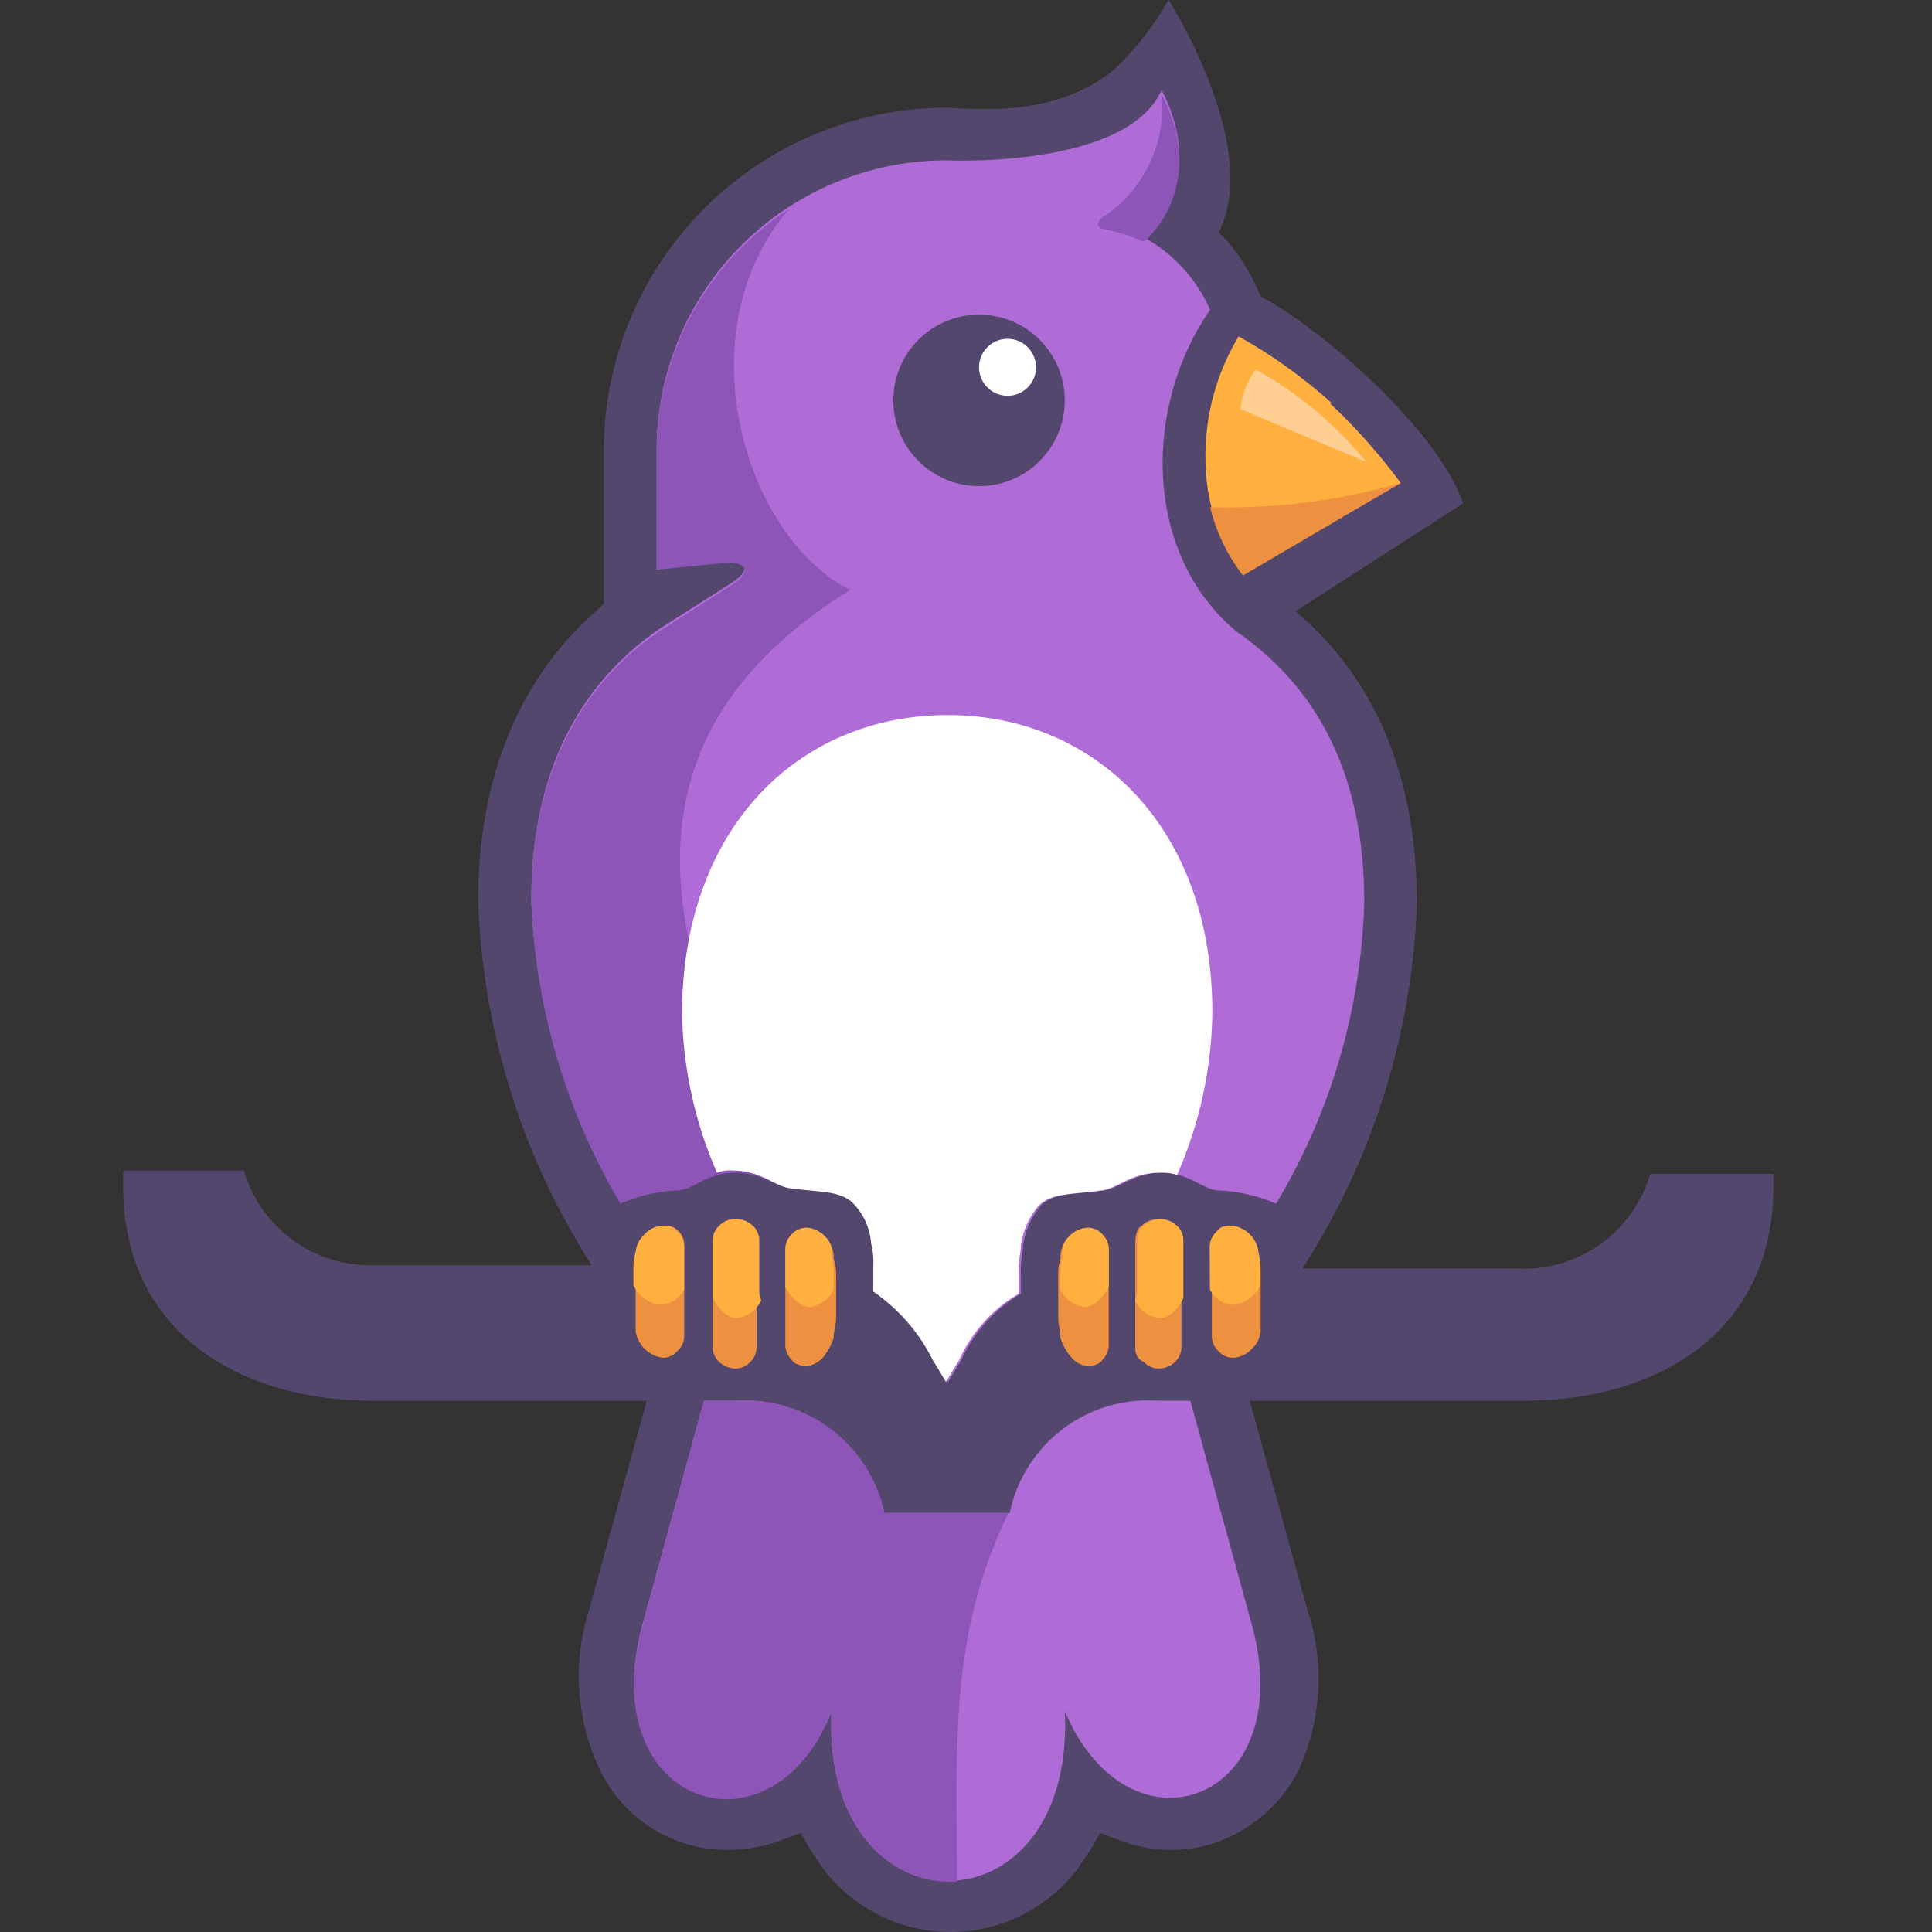 <svg xmlns="http://www.w3.org/2000/svg" viewBox="0 0 80 80">
  <rect x="0" y="0" width="80" height="80" fill="#333333" stroke="none"/>
  <defs>
    <style>
      .a, .i {
        fill: #54476e;
      }

      .a, .b, .c, .d {
        fill-rule: evenodd;
      }

      .b, .h {
        fill: #af6bd6;
      }

      .c {
        fill: #8c55b7;
      }

      .d, .j {
        fill: #fff;
      }

      .e {
        fill: #ffb03f;
      }

      .f {
        fill: #ed9140;
      }

      .g {
        fill: #ffce92;
      }
    </style>
  </defs>
  <title>logos</title>
  <g>
    <g>
      <path class="a" d="M48.38,0A12,12,0,0,1,46.1,2.91c-1.92,1.55-4.38,1.73-6.75,1.55h-.18A14.23,14.23,0,0,0,25,18.67V25l-.28.27c-3.55,3.1-4.92,7.48-4.92,12A29.87,29.87,0,0,0,24.5,52.39H15.57a5.46,5.46,0,0,1-5.47-3.92h-5v.64C5.09,55.21,10,58,15.39,58H26.78L24.41,66.6a9.09,9.09,0,0,0,.46,6.75,5.85,5.85,0,0,0,3.91,3.1,6.27,6.27,0,0,0,3.65-.28l.73-.27.36.64.55.82a6.61,6.61,0,0,0,10.57,0l.55-.82.36-.64.73.27a5.89,5.89,0,0,0,3.55.28,6.13,6.13,0,0,0,3.92-3.1,9.12,9.12,0,0,0,.37-6.75L51.75,58H63.14c5.37,0,10.29-2.74,10.29-8.84v-.55h-5.1a5.45,5.45,0,0,1-5.47,3.92H53.93a29.78,29.78,0,0,0,4.74-15.13c0-4.64-1.36-8.93-4.92-12l-.09-.1,6.93-4.46c-1.1-3.1-5.84-7.2-8.39-8.57A8.73,8.73,0,0,0,50.84,10l-.37-.37.18-.45c1-2.65-.73-6.66-2.27-9.21"/>
      <path class="b" d="M49.29,58l2.55,9.29c2,7.38-5.11,9.85-7.75,3.56.46,9.38-10.11,9.38-9.66,0-2.55,6.29-9.84,3.82-7.83-3.56L29.15,58h1.36a5.91,5.91,0,0,1,6.11,4.65h5.19A5.85,5.85,0,0,1,47.92,58ZM40.45,12.48a4.28,4.28,0,1,1-4.29,4.28A4.27,4.27,0,0,1,40.45,12.48ZM51.2,26.15c3.28,2.27,5.29,5.83,5.29,11.2a25.61,25.61,0,0,1-3.65,12.49,6.9,6.9,0,0,0-2.46-.55c-.64-.09-1.18-.73-2.28-.73s-1.73.64-2.37.73c-1.27.18-2.09.09-2.64.64a3.37,3.37,0,0,0-.73,1.64c0,.27-.09.64-.09,1v1a6.1,6.1,0,0,0-2.46,2.74l-.55.91-.54-.91a7.68,7.68,0,0,0-2.46-2.83v-1a3.11,3.11,0,0,0-.1-1,2.71,2.71,0,0,0-.72-1.64c-.55-.55-1.37-.46-2.65-.64-.63-.09-1.18-.73-2.37-.73s-1.64.64-2.27.73a6.79,6.79,0,0,0-2.46.55A26.61,26.61,0,0,1,22,37.26c0-5.28,2-8.93,5.29-11.21l3-1.91c.73-.45.82-1-.36-.91l-2.74.27V18.58A12,12,0,0,1,39.17,6.64S46.64,7,48.1,3.73c1.37,2.64.64,4.83-.73,6.1a6.36,6.36,0,0,1,2.74,3C47.37,16.76,47.28,22.87,51.2,26.15Z"/>
      <path class="c" d="M25.69,49.84A26.61,26.61,0,0,1,22,37.35c0-5.28,2-8.93,5.29-11.2l3-1.92c.73-.45.82-1-.36-.91l-2.74.27V18.67a12,12,0,0,1,5.47-10c-4.37,5.1-1.82,13.58,2.55,15.76C24.59,31,27.87,40.27,32.7,49.2c-.64-.09-1.18-.64-2.28-.64s-1.64.64-2.27.73a6.79,6.79,0,0,0-2.46.55M48.1,3.91c1.37,2.64.64,4.83-.73,6.11a7.15,7.15,0,0,0-1.73-.55c-.18,0-.27-.27,0-.46A5.43,5.43,0,0,0,48.1,3.91Zm-8.47,74c-2.65.19-5.38-2.09-5.2-7-2.55,6.29-9.84,3.82-7.83-3.56L29.15,58h1.36a5.91,5.91,0,0,1,6.11,4.65h5.1v.09C39.26,67.79,39.63,72.53,39.63,77.9Z"/>
      <path class="d" d="M39.26,29.61c6,0,10.94,4.55,10.94,12.3a17.23,17.23,0,0,1-1.46,6.74,2,2,0,0,0-.73-.09c-1.18,0-1.73.64-2.37.73-1.27.18-2.09.09-2.64.64a3.29,3.29,0,0,0-.73,1.64c0,.27-.09.64-.09,1v1a6.1,6.1,0,0,0-2.46,2.74l-.55.91-.55-.91a7.51,7.51,0,0,0-2.46-2.83v-1a3.44,3.44,0,0,0-.09-1,2.66,2.66,0,0,0-.73-1.64c-.54-.55-1.36-.46-2.64-.64-.64-.09-1.18-.73-2.37-.73a1.4,1.4,0,0,0-.64.09,17.22,17.22,0,0,1-1.45-6.74c.09-7.66,4.92-12.21,11-12.21"/>
    </g>
    <path class="e" d="M55.12,16.67a21.47,21.47,0,0,0-3.83-2.74,9.61,9.61,0,0,0-1.37,5.29,8.07,8.07,0,0,0,1.55,4.56L58,20a24.53,24.53,0,0,0-2.91-3.28"/>
    <path class="f" d="M50.11,21a7.47,7.47,0,0,0,1.36,2.83L58,20a25.91,25.91,0,0,1-7.92,1"/>
    <path class="g" d="M56.58,19.13A16.11,16.11,0,0,0,52,15.3a3.32,3.32,0,0,0-.64,1.64Z"/>
    <path class="d" d="M41.81,13.93a1.37,1.37,0,1,1-1.36,1.37,1.24,1.24,0,0,1,1.36-1.37"/>
    <path class="f" d="M31.15,50.75a1,1,0,0,0-.73-.27.82.82,0,0,0-.63.27.8.8,0,0,0-.28.64v4.37a.81.81,0,0,0,.28.64,1,1,0,0,0,.63.27.82.82,0,0,0,.64-.27.84.84,0,0,0,.27-.64V51.39a.51.51,0,0,0-.18-.64m-3.55,0h0a1.15,1.15,0,0,0-.82.36,1.17,1.17,0,0,0-.37.73c0,.28-.09.55-.09.82v2.46a1.32,1.32,0,0,0,1.1,1.1h.09a.76.76,0,0,0,.54-.28.79.79,0,0,0,.28-.63V51.57a.81.81,0,0,0-.28-.64A.69.69,0,0,0,27.6,50.75Zm6.56.45a1.14,1.14,0,0,0-.73-.36h-.09a.82.82,0,0,0-.55.27.85.85,0,0,0-.27.64v3.92a.84.84,0,0,0,.27.64c.09.18.28.18.46.27h.09a1.14,1.14,0,0,0,.73-.36,2.51,2.51,0,0,0,.45-.82c0-.28.1-.55.1-.82V52.94a2.28,2.28,0,0,0-.1-.82A1.25,1.25,0,0,0,34.16,51.2Z"/>
    <path class="e" d="M31.52,53.85a1.3,1.3,0,0,1-1,.73c-.36,0-.72-.28-1-.82V51.39a.8.8,0,0,1,.28-.64.93.93,0,0,1,.63-.27,1,1,0,0,1,.73.27.83.83,0,0,1,.28.64v2.18Zm-3.19-.46a1.16,1.16,0,0,1-1,.64,1.4,1.4,0,0,1-1.1-.82v-.55a2.58,2.58,0,0,1,.09-.82,1.17,1.17,0,0,1,.37-.73,1.11,1.11,0,0,1,.73-.36h.09a.78.78,0,0,1,.54.27.81.81,0,0,1,.28.64Zm5.83-2.19a1.14,1.14,0,0,0-.73-.36h-.09a.82.82,0,0,0-.55.27.85.85,0,0,0-.27.64V53.3c.27.46.64.82,1,.82a1.25,1.25,0,0,0,1-.73v-.55a2.58,2.58,0,0,0-.09-.82A.86.86,0,0,0,34.16,51.2Z"/>
    <path class="f" d="M47.28,50.75a1,1,0,0,1,.73-.27.84.84,0,0,1,.64.27.82.82,0,0,1,.27.64v4.37a.84.84,0,0,1-.27.64,1,1,0,0,1-.64.27.85.85,0,0,1-.64-.27.57.57,0,0,1-.36-.55V51.48c0-.37.09-.64.27-.73m3.65,0a1.19,1.19,0,0,1,.82.36,1.16,1.16,0,0,1,.36.73c0,.28.09.55.09.82v2.46a1.11,1.11,0,0,1-.36.73,1.15,1.15,0,0,1-.73.37H51a.77.77,0,0,1-.55-.28.82.82,0,0,1-.27-.63V51.57a.84.84,0,0,1,.27-.64C50.47,50.84,50.65,50.75,50.93,50.75Zm-6.66.45a1.16,1.16,0,0,1,.73-.36h.09a.78.78,0,0,1,.55.27.85.85,0,0,1,.27.64v3.92a.84.84,0,0,1-.27.64c-.09.18-.27.18-.45.27h-.1a1.11,1.11,0,0,1-.72-.36,2.36,2.36,0,0,1-.46-.82c0-.28-.09-.55-.09-.82V52.94a2.52,2.52,0,0,1,.09-.82A1.25,1.25,0,0,1,44.27,51.2Z"/>
    <path class="e" d="M47,53.85a1.29,1.29,0,0,0,1,.73c.37,0,.73-.28,1-.82V51.39a.82.82,0,0,0-.27-.64,1,1,0,0,0-.64-.27,1.06,1.06,0,0,0-.73.27.82.82,0,0,0-.27.64v2.18Zm3.1-.46a1.14,1.14,0,0,0,1,.64,1.39,1.39,0,0,0,1.09-.82v-.55a2.58,2.58,0,0,0-.09-.82A1.27,1.27,0,0,0,51,50.75h-.09a.78.78,0,0,0-.55.27.84.84,0,0,0-.27.64ZM44.27,51.2a1.16,1.16,0,0,1,.73-.36h.09a.78.78,0,0,1,.55.27.85.85,0,0,1,.27.64V53.3c-.27.46-.63.82-1,.82a1.27,1.27,0,0,1-1-.73v-.55A2.58,2.58,0,0,1,44,52,.86.86,0,0,1,44.27,51.2Z"/>
    <g>
      <circle class="h" cx="40.9" cy="16.49" r="4.92"/>
      <circle class="i" cx="40.54" cy="16.58" r="3.55"/>
      <circle class="j" cx="41.72" cy="15.21" r="1.18"/>
    </g>
  </g>
</svg>
